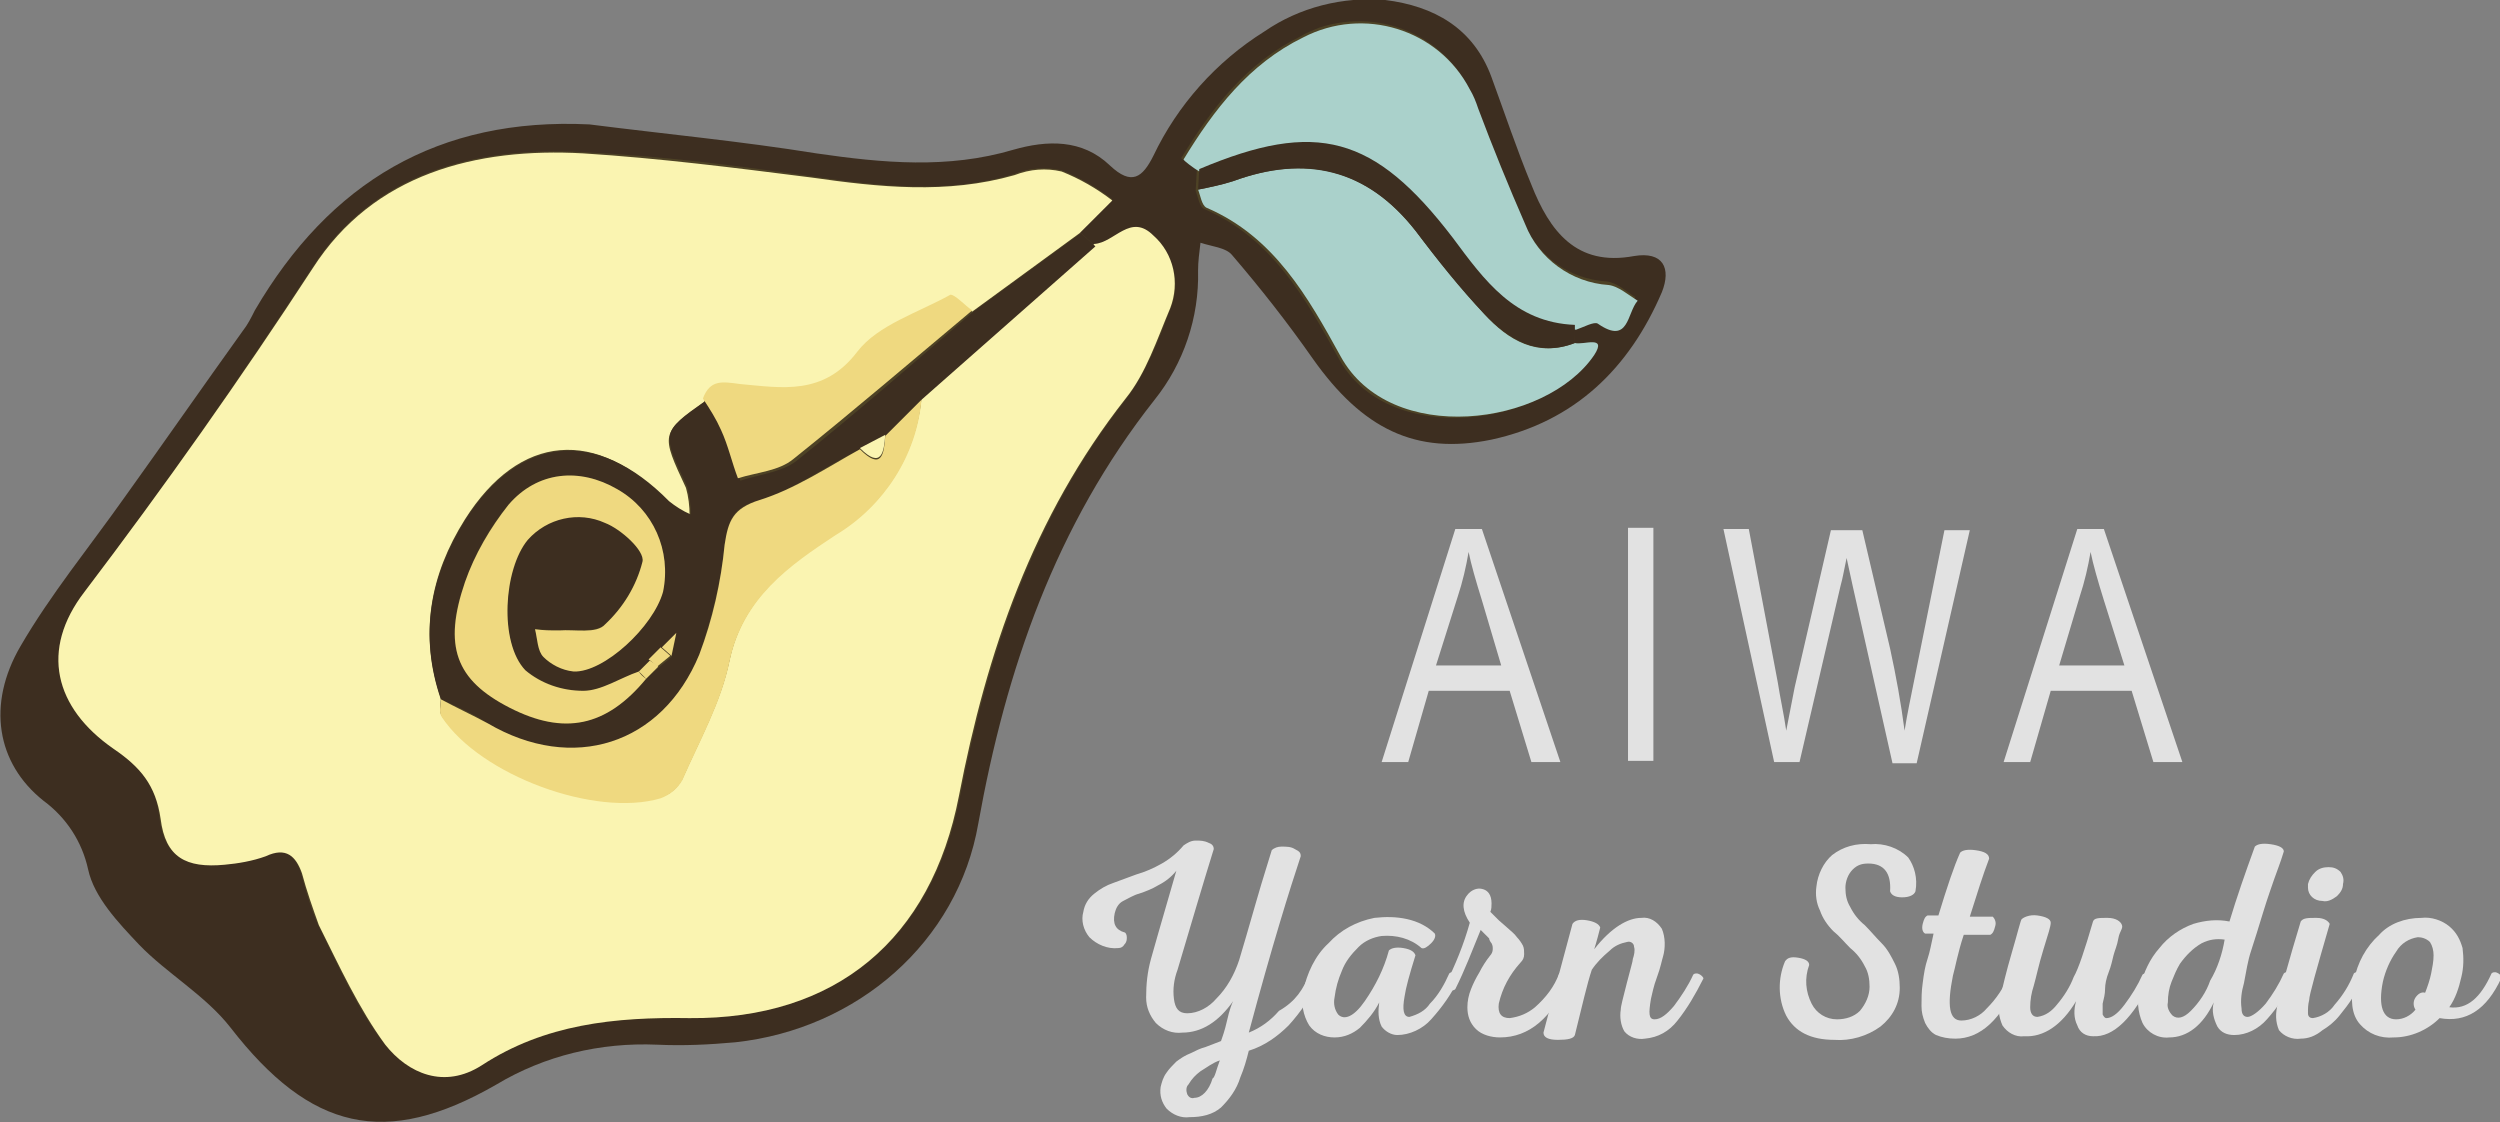 <?xml version="1.0" encoding="utf-8"?>
<!-- Generator: Adobe Illustrator 24.0.3, SVG Export Plug-In . SVG Version: 6.00 Build 0)  -->
<svg version="1.1" id="Слой_1" xmlns="http://www.w3.org/2000/svg" xmlns:xlink="http://www.w3.org/1999/xlink" x="0px" y="0px"
	 viewBox="0 0 207 92.9" style="enable-background:new 0 0 207 92.9;" xml:space="preserve">
<rect x="0" y="0" width="207" height="92.9" fill="#808080" stroke="none"/>
<style type="text/css">
	.st0{fill:#3D2E20;}
	.st1{fill:#4D4225;}
	.st2{fill:#FAF4B1;}
	.st3{fill:#AAD1CB;}
	.st4{fill:#EFD980;}
	.st5{fill:#E2E2E2;}
</style>
<title>aiwayarn</title>
<path class="st0" d="M41.1,89.8c-9.2,5.3-15.4,3.8-22-4.7c-2.1-2.7-5.3-4.5-7.6-6.9c-1.7-1.8-3.7-3.9-4.2-6.2
	c-0.5-2.3-1.8-4.3-3.7-5.7c-3.9-3.1-4.7-8-1.9-12.8c2.5-4.3,5.7-8.2,8.6-12.3c3.3-4.6,6.5-9.2,9.8-13.8c0.4-0.5,0.7-1.1,1-1.7
	c6.2-10.6,15.2-16,27.7-15.4c6.3,0.8,12.6,1.4,18.8,2.4c5.5,0.8,10.9,1.3,16.3-0.3c2.8-0.8,5.7-0.9,8,1.3c1.8,1.7,2.7,1,3.6-0.8
	c2-4.2,5.2-7.8,9.2-10.3c2.9-2,6.5-2.9,10-2.6c4,0.5,7.3,2.3,8.8,6.4c1.1,3,2.1,6,3.3,8.9c1.5,3.8,3.7,6.8,8.5,5.9
	c2.4-0.4,3.1,1,2.3,3c-2.7,6.3-7.2,10.7-14.1,12.2c-6.3,1.3-10.7-0.9-14.8-6.7c-2.1-3-4.3-5.8-6.7-8.6c-0.5-0.6-1.7-0.7-2.6-1
	c-0.1,0.8-0.2,1.6-0.2,2.3c0.1,3.9-1.2,7.7-3.6,10.7c-8.2,10.4-12.3,22.3-14.6,35.1C79.3,78,71,85.2,60.9,86.3
	c-2.2,0.2-4.3,0.3-6.5,0.2C49.7,86.3,45.1,87.4,41.1,89.8"/>
<path class="st1" d="M130.4,28.4l-0.1-1.4c0.6-0.2,1.5-0.7,1.8-0.5c2.6,1.9,2.5-0.8,3.3-1.9c-0.8-0.5-1.5-1.2-2.4-1.3
	c-3.1-0.2-5.7-2.1-6.9-5c-1.3-3.2-2.6-6.4-3.9-9.6c-1.8-5.4-7.6-8.2-13-6.4c-0.5,0.2-1,0.4-1.5,0.7c-4.5,2.2-7.4,6-9.9,10.1
	c0,0,0.9,0.6,1.3,1l-0.1,1.7c0.2,0.5,0.3,1.3,0.7,1.5c5.6,2.4,8.4,7.4,11.1,12.3c4,7.5,16.9,5.8,21-0.1
	C133.2,27.8,131.1,28.6,130.4,28.4z"/>
<path class="st1" d="M39.9,88.2c5.3-3.4,11.1-4,17.2-3.9c12.2,0.1,20.1-6.6,22.4-18.4s6.1-23.1,13.7-32.8c1.7-2.2,2.7-4.9,3.7-7.5
	c0.9-2.1,0.3-4.5-1.4-6c-1.9-2-3.3,0.6-4.9,0.7l-1.2-1.1l2.7-2.7c-1.3-1-2.7-1.8-4.2-2.4c-1.3-0.3-2.7-0.2-3.9,0.3
	c-5.6,1.7-11.2,1-16.8,0.2c-6.3-0.9-12.5-1.7-18.9-2c-8.9-0.5-17.4,1.7-22.4,9.5C19.9,31.3,13.7,40.2,7,49
	c-3.7,4.8-2.5,9.6,2.3,12.9c2.2,1.5,3.6,3,3.9,5.8c0.4,3.2,2.1,4.1,5.3,3.8c1.2,0,2.3-0.3,3.4-0.7c1.7-0.7,2.5,0,3,1.4
	c0.4,1.5,0.8,2.9,1.4,4.3c1.7,3.4,3.2,6.9,5.5,9.9C33.7,88.9,36.7,90.1,39.9,88.2"/>
<path class="st2" d="M39.9,88.2c-3.1,2-6.1,0.7-8-1.7c-2.2-3-3.8-6.5-5.5-9.9c-0.5-1.4-1-2.8-1.4-4.3c-0.5-1.4-1.3-2.2-3-1.4
	c-1.1,0.4-2.3,0.6-3.4,0.7c-3.2,0.3-4.9-0.6-5.3-3.8c-0.4-2.8-1.7-4.3-3.9-5.8C4.5,58.6,3.3,53.8,7,49c6.6-8.7,12.9-17.6,18.9-26.8
	c5-7.8,13.5-10,22.4-9.5c6.3,0.4,12.6,1.2,18.9,2c5.6,0.8,11.2,1.4,16.8-0.2c1.3-0.5,2.6-0.6,3.9-0.3c1.5,0.6,2.9,1.4,4.2,2.4
	l-2.7,2.7l-8.9,6.5c-0.6-0.4-1.4-1.2-1.7-1.1c-2.7,1.4-6,2.4-7.7,4.7c-2.8,3.7-6.2,3-9.7,2.7c-1.5-0.1-2.5-0.4-3.1,1.2
	c-3.6,2.6-3.6,2.6-1.5,7.1c0.2,0.7,0.3,1.5,0.3,2.3c-0.6-0.3-1.2-0.6-1.8-1.1C49.4,35.3,43,35.9,38.5,43c-2.9,4.6-3.8,9.5-2,14.8
	c0,0.5-0.2,1.1,0.1,1.5c3.2,4.7,12.8,8.2,18.1,6.7c0.8-0.2,1.4-0.8,1.8-1.5c1.4-3.2,3.2-6.4,3.9-9.8c1.1-5.3,5-8,8.8-10.5
	c4-2.4,6.6-6.5,7.1-11.2l14.3-12.8c1.7-0.1,3-2.6,4.9-0.7c1.7,1.5,2.2,3.9,1.4,6c-1.1,2.6-2,5.4-3.7,7.5
	C85.5,42.8,81.7,54,79.4,65.9S69.2,84.4,57.1,84.3C50.9,84.2,45.1,84.8,39.9,88.2"/>
<path class="st0" d="M36.5,57.9c-1.8-5.3-0.9-10.1,2-14.8c4.5-7.1,10.9-7.7,16.9-1.6c0.5,0.4,1.1,0.8,1.8,1.1c0-0.8-0.1-1.5-0.3-2.3
	c-2.1-4.5-2.2-4.5,1.5-7.1c0.6,0.8,1.1,1.7,1.5,2.6c0.5,1.3,0.9,2.6,1.4,4c1.5-0.5,3.4-0.7,4.6-1.6c5-4,9.8-8.2,14.7-12.4l8.9-6.5
	l1.2,1.1L76.3,33.1l-3,3l-2.1,1.1c-2.8,1.4-5.4,3.3-8.3,4.2C60.7,42,60.3,43,60,45.1c-0.3,3.1-1.1,6.2-2.1,9.1
	c-3.1,7.6-10.5,9.9-17.5,5.7C39.2,59.1,37.8,58.5,36.5,57.9z M54.5,55.3l1.1-0.9l0.4-1.9l-1.2,1.2l-1,1l-0.9,0.9
	c-1.5,0.6-3.1,1.6-4.6,1.6c-1.7,0-3.4-0.6-4.8-1.7c-2.2-2.2-1.8-8.3,0.2-10.8c1.5-1.9,4.2-2.5,6.4-1.4c1.3,0.5,3.3,2.3,3.1,3.2
	c-0.5,2-1.6,3.8-3.1,5.2c-0.7,0.7-2.5,0.4-3.8,0.5c-0.7,0-1.3-0.1-2-0.1c0.2,0.8,0.2,1.8,0.7,2.3c0.7,0.7,1.6,1.1,2.5,1.2
	c2.5,0.1,6.6-3.8,7.4-6.6c0.7-3.3-0.8-6.8-3.8-8.5c-3.2-1.8-6.6-1.5-9,1.3c-1.6,1.9-2.8,4.1-3.6,6.4c-1.9,5.2-0.7,8.1,3.7,10.4
	c4.4,2.3,8,1.6,11.3-2.4L54.5,55.3z"/>
<path class="st3" d="M99.3,14.2c-0.5-0.3-1.3-0.9-1.3-1c2.5-4.1,5.4-7.9,9.9-10.1c5-2.6,11.2-0.7,13.8,4.3c0.3,0.5,0.5,1,0.7,1.6
	c1.2,3.2,2.5,6.4,3.9,9.6c1.1,2.8,3.8,4.8,6.9,5c0.8,0.1,1.6,0.8,2.4,1.3c-0.9,1-0.7,3.7-3.3,1.9c-0.3-0.2-1.2,0.3-1.8,0.5
	c-4.9-0.2-7.4-3.7-10.1-7.2C113.9,11.3,109,10.1,99.3,14.2z"/>
<path class="st3" d="M130.4,28.4c0.7,0.2,2.7-0.7,1.6,1c-4,5.9-16.9,7.6-21,0.1c-2.7-4.9-5.5-9.9-11.1-12.3c-0.4-0.2-0.5-1-0.7-1.5
	c1-0.2,1.9-0.4,2.9-0.7c6-2.2,11-1.1,15.1,4.1c1.8,2.4,3.7,4.7,5.7,6.9S127.3,29.6,130.4,28.4z"/>
<path class="st0" d="M130.4,28.4c-3.1,1.2-5.5-0.3-7.5-2.4s-3.9-4.5-5.7-6.9c-4-5.1-9.1-6.3-15.1-4.1c-0.9,0.3-1.9,0.5-2.9,0.7
	l0.1-1.7c9.7-4.1,14.5-2.8,21,5.7c2.6,3.5,5.1,7,10.1,7.2L130.4,28.4z"/>
<path class="st4" d="M36.5,57.9c1.3,0.7,2.6,1.3,3.9,2c7,4.1,14.4,1.8,17.5-5.7c1.1-2.9,1.8-6,2.1-9.1c0.3-2,0.7-3,2.9-3.7
	c2.9-0.9,5.6-2.7,8.3-4.2c1.8,1.8,2,0.4,2.1-1.1l3-3c-0.4,4.6-3.1,8.8-7.1,11.2c-3.8,2.5-7.7,5.2-8.8,10.5c-0.7,3.4-2.5,6.6-3.9,9.8
	c-0.4,0.7-1,1.2-1.8,1.5c-5.4,1.6-14.9-1.9-18.1-6.7C36.3,59,36.5,58.4,36.5,57.9z"/>
<path class="st4" d="M80.5,25.7C75.6,29.8,70.7,34,65.7,38c-1.2,1-3,1.1-4.6,1.6c-0.5-1.3-0.8-2.7-1.4-4c-0.4-0.9-0.9-1.7-1.5-2.6
	c0.6-1.6,1.6-1.4,3.1-1.2c3.4,0.3,6.9,1,9.7-2.7c1.7-2.2,5-3.2,7.7-4.7C79.1,24.4,79.9,25.3,80.5,25.7z"/>
<path class="st4" d="M53.5,56.2c-3.3,4-6.8,4.7-11.3,2.4s-5.5-5.1-3.7-10.4c0.8-2.3,2.1-4.5,3.6-6.4c2.4-2.8,5.9-3.1,9-1.3
	c3,1.7,4.5,5.1,3.8,8.5c-0.8,2.9-4.9,6.7-7.4,6.6c-1-0.1-1.9-0.6-2.5-1.2c-0.5-0.5-0.5-1.5-0.7-2.3c0.7,0.1,1.3,0.1,2,0.1
	c1.3-0.1,3.1,0.3,3.8-0.5c1.5-1.4,2.6-3.2,3.1-5.2c0.2-0.9-1.8-2.7-3.1-3.2c-2.2-1-4.8-0.4-6.4,1.4c-2,2.4-2.4,8.5-0.2,10.8
	c1.3,1.1,3,1.7,4.8,1.7c1.5,0,3.1-1.1,4.6-1.6C53,55.8,53.2,56,53.5,56.2z"/>
<path class="st2" d="M73.3,36c-0.1,1.4-0.3,2.9-2.1,1.1L73.3,36z"/>
<path class="st4" d="M54.8,53.6l1.2-1.2l-0.4,1.9L54.8,53.6z"/>
<path class="st4" d="M55.5,54.3l-1.1,0.9c-0.2-0.2-0.4-0.4-0.7-0.6l1-1L55.5,54.3z"/>
<path class="st4" d="M54.5,55.2l-1,1c-0.2-0.2-0.4-0.4-0.6-0.6l0.9-0.9C54,54.8,54.3,55,54.5,55.2z"/>
<path class="st5" d="M108.4,80.7c0.1-0.1,0.2-0.1,0.3-0.1c0.1,0,0.3,0.1,0.4,0.2c0.1,0.1,0.2,0.2,0.1,0.3c-0.6,1.4-1.5,2.7-2.5,3.8
	c-0.9,0.9-2,1.7-3.3,2.1c-0.2,0.8-0.4,1.5-0.7,2.2c-0.3,1-0.9,1.8-1.6,2.5c-0.7,0.6-1.6,0.8-2.6,0.8c-0.7,0.1-1.4-0.2-1.9-0.7
	c-0.4-0.5-0.6-1.1-0.5-1.8c0.1-0.4,0.2-0.8,0.5-1.2c0.2-0.3,0.5-0.6,0.8-0.9c0.4-0.3,0.7-0.5,1.2-0.7c0.4-0.2,0.8-0.4,1.2-0.5
	l1.3-0.5c0.1-0.3,0.3-0.8,0.5-1.7s0.4-1.4,0.5-1.6c-1.2,1.7-2.6,2.6-4.2,2.6c-0.8,0.1-1.6-0.2-2.2-0.8c-0.5-0.6-0.8-1.3-0.8-2.1
	c0-1.1,0.1-2.1,0.4-3.2c0.1-0.4,0.8-2.8,2.1-7.3c-0.4,0.5-0.9,0.9-1.5,1.2c-0.5,0.3-1,0.5-1.6,0.7c-0.4,0.1-0.9,0.4-1.3,0.6
	c-0.4,0.2-0.6,0.6-0.7,1c-0.2,0.9,0.1,1.4,0.8,1.6c0.1,0,0.2,0.2,0.2,0.4c0,0.2,0,0.4-0.2,0.6c-0.1,0.2-0.3,0.3-0.5,0.3
	c-0.9,0.1-1.8-0.3-2.4-0.9c-0.5-0.6-0.7-1.4-0.5-2.1c0.1-0.6,0.4-1.1,0.9-1.5c0.5-0.4,1-0.7,1.6-0.9l1.9-0.7
	c0.7-0.2,1.4-0.5,2.1-0.9c0.7-0.4,1.3-0.9,1.8-1.5c0.3-0.2,0.6-0.4,1-0.4c0.4,0,0.7,0,1.1,0.2c0.3,0.1,0.4,0.3,0.4,0.5
	c-0.9,2.9-1.9,6.3-3,10c-0.3,0.8-0.4,1.6-0.3,2.4c0.1,0.8,0.4,1.2,1.1,1.2c0.9,0,1.8-0.5,2.4-1.2c0.9-0.9,1.5-2,1.9-3.2
	c0.3-1,0.8-2.7,1.4-4.8s1.1-3.6,1.3-4.3c0.2-0.2,0.5-0.3,0.8-0.3c0.4,0,0.8,0,1.1,0.2c0.4,0.2,0.5,0.3,0.5,0.6
	c-0.9,2.7-2.4,7.5-4.3,14.6c1-0.4,1.8-1,2.5-1.8C107.3,82.9,107.9,81.9,108.4,80.7z M101,87.8c-0.6,0.2-1.1,0.6-1.6,0.9
	c-0.4,0.3-0.7,0.6-1,1.1c-0.2,0.2-0.2,0.5-0.1,0.8c0.1,0.2,0.3,0.4,0.6,0.3c0.6,0,1.2-0.6,1.5-1.6C100.6,89.2,100.7,88.6,101,87.8
	L101,87.8z"/>
<path class="st5" d="M113.8,76c0.9-0.1,1.8-0.1,2.7,0.1c0.9,0.2,1.7,0.6,2.3,1.2c0.1,0.2,0,0.5-0.3,0.8s-0.6,0.5-0.8,0.4
	c-0.9-0.8-2.1-1.1-3.3-1c-0.7,0.1-1.4,0.4-1.9,0.9c-0.6,0.6-1.1,1.2-1.4,2c-0.3,0.7-0.5,1.4-0.6,2.2c-0.1,0.5,0,1,0.3,1.4
	c0.5,0.5,1.3,0.2,2.2-1.1c0.9-1.3,1.6-2.7,2-4.2c0.2-0.2,0.6-0.3,1.2-0.2s0.9,0.3,1,0.6c-0.5,1.6-0.8,2.7-0.9,3.4
	c-0.2,1.1-0.1,1.7,0.4,1.7c0.7-0.2,1.3-0.5,1.7-1.1c0.7-0.7,1.2-1.6,1.6-2.5c0.1-0.1,0.2-0.1,0.3-0.1c0.1,0,0.3,0.1,0.4,0.2
	c0.1,0.1,0.2,0.2,0.1,0.3c-0.6,1.3-1.4,2.4-2.3,3.4c-0.7,0.8-1.8,1.3-2.8,1.3c-0.5,0-1-0.3-1.3-0.7c-0.3-0.6-0.3-1.3-0.2-2
	c-0.4,0.8-1,1.5-1.6,2.1c-0.6,0.5-1.3,0.8-2.1,0.8c-0.8,0-1.6-0.3-2.1-1c-0.5-0.8-0.7-1.9-0.5-2.8c0.3-1.5,1-3,2.1-4
	C111,77,112.3,76.3,113.8,76z"/>
<path class="st5" d="M120.5,81.9c-0.1,0.1-0.2,0.1-0.3,0.1c-0.1,0-0.3-0.1-0.4-0.2c-0.1-0.1-0.2-0.2-0.1-0.3c0.8-1.6,1.5-3.3,2-5.1
	c-0.6-0.9-0.7-1.7-0.2-2.3c0.3-0.4,0.8-0.6,1.2-0.5c0.5,0.1,0.8,0.5,0.8,1.2c0,0.2,0,0.5-0.1,0.7l0.7,0.7l0.8,0.7
	c0.2,0.2,0.5,0.4,0.7,0.7c0.2,0.2,0.4,0.5,0.5,0.7c0.1,0.2,0.1,0.5,0.1,0.7c0,0.3-0.1,0.5-0.3,0.7c-0.9,1-1.5,2.1-1.8,3.4
	c-0.1,0.8,0.2,1.2,0.9,1.2c0.8-0.1,1.5-0.4,2.1-0.9c0.9-0.8,1.6-1.7,2-2.8c0.1-0.1,0.2-0.1,0.3,0c0.1,0,0.3,0.1,0.4,0.2
	c0.1,0.1,0.2,0.2,0.1,0.3c-1.4,3.2-3.3,4.8-5.7,4.8c-0.7,0-1.5-0.2-2-0.7c-0.5-0.5-0.7-1.1-0.7-1.8c0-0.5,0.1-1,0.3-1.5
	c0.2-0.5,0.4-0.9,0.7-1.4c0.2-0.4,0.5-0.9,0.9-1.4c0.1-0.1,0.2-0.3,0.2-0.5c0-0.2,0-0.3-0.1-0.5c-0.1-0.1-0.2-0.3-0.2-0.4
	c-0.1-0.1-0.2-0.2-0.4-0.4s-0.3-0.3-0.3-0.3C121.9,78.7,121.3,80.3,120.5,81.9z"/>
<path class="st5" d="M135.9,76c0.7-0.1,1.3,0.3,1.7,0.9c0.3,0.7,0.3,1.6,0.1,2.3c-0.1,0.3-0.2,0.9-0.5,1.7s-0.4,1.4-0.5,1.8
	c-0.2,1.2-0.2,1.7,0.3,1.7s1-0.4,1.6-1.1c0.6-0.8,1.2-1.7,1.6-2.6c0.1-0.1,0.2-0.1,0.3-0.1c0.1,0,0.3,0.1,0.4,0.2
	c0.1,0.1,0.2,0.2,0.1,0.3c-0.6,1.2-1.3,2.4-2.1,3.4c-0.7,0.9-1.6,1.4-2.7,1.5c-0.6,0.1-1.3-0.1-1.7-0.6c-0.3-0.5-0.4-1.2-0.3-1.8
	c0-0.3,0.2-1,0.5-2.2s0.5-1.8,0.5-2c0.1-0.3,0.2-0.7,0.1-1c0-0.3-0.3-0.5-0.6-0.4c0,0,0,0,0,0c-0.5,0.1-1,0.3-1.4,0.7
	c-0.6,0.5-1.1,1-1.5,1.6c-0.4,1.2-0.8,3-1.4,5.4c-0.1,0.3-0.6,0.4-1.4,0.4s-1.2-0.2-1.2-0.6c0.2-0.8,1-3.8,2.4-9
	c0.2-0.3,0.6-0.4,1.2-0.3s1,0.3,1.1,0.6c-0.3,1.2-0.5,1.8-0.5,1.8C133.4,76.8,134.8,76,135.9,76z"/>
<path class="st5" d="M158.6,73.8c-0.1,0.3-0.5,0.5-1.1,0.5s-0.9-0.2-1-0.5c0.1-1.5-0.5-2.3-1.8-2.3c-0.5,0-0.9,0.1-1.3,0.5
	c-0.4,0.4-0.6,1-0.6,1.5c0,0.6,0.1,1.1,0.4,1.6c0.3,0.6,0.7,1.1,1.2,1.5c0.5,0.5,0.9,1,1.4,1.5c0.5,0.5,0.8,1.1,1.1,1.7
	c0.3,0.6,0.4,1.3,0.4,2c0,1.3-0.6,2.4-1.6,3.2c-1.1,0.8-2.5,1.2-3.8,1.1c-2,0-3.3-0.7-4-2c-0.7-1.4-0.7-3.1-0.1-4.5
	c0.2-0.3,0.5-0.4,1.1-0.3s0.9,0.3,0.9,0.6c-0.4,1.1-0.3,2.2,0.2,3.2c0.4,0.8,1.2,1.3,2.1,1.3c0.7,0,1.4-0.2,1.9-0.7
	c0.5-0.6,0.8-1.3,0.8-2c0-0.6-0.1-1.2-0.4-1.7c-0.3-0.6-0.7-1.1-1.2-1.5c-0.5-0.5-0.9-1-1.4-1.4c-0.5-0.5-0.9-1.1-1.1-1.7
	c-0.3-0.6-0.4-1.3-0.3-2c0.1-1,0.6-2,1.3-2.6c0.9-0.7,2-1,3.2-0.9c1.1-0.1,2.3,0.3,3.1,1.1C158.5,71.7,158.8,72.7,158.6,73.8z"/>
<path class="st5" d="M161.9,86c-0.6,0-1.1-0.1-1.6-0.3c-0.4-0.2-0.7-0.6-0.9-1c-0.2-0.5-0.3-0.9-0.3-1.4c0-0.6,0-1.2,0.1-1.9
	c0.1-0.8,0.2-1.4,0.4-2s0.3-1.2,0.5-2.1h-0.7c-0.2-0.1-0.3-0.4-0.2-0.8s0.2-0.6,0.4-0.7h0.9c0.7-2.3,1.3-4.1,1.8-5.2
	c0.2-0.2,0.6-0.3,1.3-0.2s1.1,0.3,1.1,0.7c-0.5,1.3-1,2.9-1.6,4.8h1.9c0.2,0.2,0.3,0.5,0.2,0.8c-0.1,0.4-0.2,0.6-0.4,0.7h-2.2
	c-0.5,1.5-0.7,2.7-0.9,3.4c-0.5,2.5-0.3,3.7,0.7,3.7c0.8,0,1.6-0.4,2.1-1c0.8-0.8,1.4-1.7,1.8-2.7c0.1-0.1,0.2-0.1,0.3-0.1
	c0.1,0,0.3,0.1,0.4,0.2c0.1,0.1,0.2,0.2,0.1,0.3C165.7,84.4,164,86,161.9,86z"/>
<path class="st5" d="M173.3,76.3c0.1-0.3,0.5-0.3,1.2-0.3s1.1,0.3,1.2,0.6s-0.2,0.5-0.3,1.1s-0.3,1-0.4,1.4s-0.2,0.9-0.4,1.4
	s-0.3,1-0.3,1.4s-0.1,0.8-0.2,1.2c0,0.3,0,0.6,0,0.9c0.1,0.2,0.2,0.3,0.3,0.3c0.4,0,0.9-0.3,1.5-1.1c0.6-0.8,1.1-1.6,1.5-2.5
	c0.1-0.1,0.2-0.1,0.3-0.1c0.1,0,0.3,0.1,0.4,0.2c0.1,0.1,0.2,0.2,0.1,0.3c-1.6,3.2-3.2,4.8-4.9,4.7c-0.6,0-1.1-0.3-1.3-0.9
	c-0.3-0.6-0.3-1.3-0.1-2c-1.2,2-2.7,3-4.3,2.9c-0.7,0.1-1.4-0.3-1.8-0.9c-0.3-0.7-0.4-1.4-0.2-2.2c0.2-0.9,0.5-2.2,1-3.9
	c0.5-1.7,0.7-2.6,0.8-2.7s0.6-0.4,1.3-0.3s1.1,0.3,1.1,0.6s-0.2,0.9-0.6,2.2s-0.6,2.3-0.8,3c-0.2,0.6-0.3,1.2-0.3,1.8
	c0,0.5,0.2,0.8,0.6,0.8c0.7-0.1,1.2-0.5,1.6-1c0.6-0.7,1.1-1.5,1.4-2.3C172.1,80.2,172.6,78.7,173.3,76.3z"/>
<path class="st5" d="M186.7,70.1c0.2-0.2,0.6-0.3,1.3-0.2s1.1,0.3,1.1,0.6c-0.3,1-0.6,1.7-0.8,2.3s-0.5,1.4-0.9,2.7s-0.7,2.3-1,3.2
	s-0.4,1.7-0.6,2.7c-0.2,0.7-0.3,1.4-0.2,2.1c0,0.5,0.2,0.7,0.5,0.7s0.9-0.4,1.5-1.1c0.6-0.8,1.1-1.6,1.5-2.5
	c0.1-0.1,0.2-0.1,0.3-0.1c0.1,0,0.3,0.1,0.4,0.2c0.1,0.1,0.2,0.2,0.1,0.3c-0.5,1.2-1.3,2.4-2.2,3.4c-0.7,0.8-1.7,1.3-2.7,1.3
	c-0.6,0-1.1-0.2-1.4-0.7c-0.3-0.6-0.5-1.3-0.3-2c-0.9,1.9-2.2,2.9-3.7,2.9c-0.9,0.1-1.8-0.4-2.2-1.2c-0.4-0.9-0.5-2-0.2-3
	c0.3-1.2,0.8-2.3,1.6-3.2c0.7-0.9,1.7-1.6,2.8-2c1-0.3,2-0.4,3-0.2C185.2,74.3,185.9,72.3,186.7,70.1z M184.2,77.8
	c-0.7-0.1-1.3,0-1.9,0.3c-0.7,0.4-1.3,1-1.8,1.7c-0.3,0.5-0.5,1-0.7,1.5c-0.2,0.5-0.3,1.1-0.3,1.7c-0.1,0.4,0.1,0.8,0.4,1.1
	c0.4,0.3,0.9,0.2,1.5-0.4c0.7-0.7,1.3-1.6,1.6-2.5C183.6,80.2,184,79,184.2,77.8z"/>
<path class="st5" d="M190.5,86c-0.7,0.1-1.4-0.2-1.8-0.7c-0.3-0.7-0.3-1.4-0.1-2.2c0.3-1.3,0.9-3.5,1.9-6.8c0.2-0.3,0.6-0.3,1.3-0.3
	s1,0.3,1.1,0.5c-1.1,3.8-1.7,5.9-1.7,6.3c-0.1,0.4-0.1,0.7-0.1,1.1c0,0.3,0.2,0.4,0.4,0.4c0.7-0.1,1.4-0.5,1.8-1.1
	c0.7-0.8,1.2-1.6,1.6-2.6c0.1-0.1,0.2-0.1,0.3-0.1c0.1,0,0.3,0.1,0.4,0.2c0.1,0.1,0.2,0.2,0.1,0.3c-0.3,0.6-0.6,1.1-0.9,1.6
	c-0.3,0.5-0.7,1-1.1,1.5c-0.4,0.5-0.9,0.9-1.4,1.2C191.7,85.8,191.1,86,190.5,86z M192.3,74.6c-0.7,0-1.2-0.5-1.2-1.1
	c0-0.1,0-0.2,0-0.3c0.1-0.4,0.3-0.7,0.6-1c0.3-0.3,0.7-0.4,1.1-0.4c0.4,0,0.7,0.1,1,0.4c0.2,0.3,0.3,0.6,0.2,1c0,0.4-0.2,0.7-0.5,1
	C193.1,74.5,192.7,74.7,192.3,74.6L192.3,74.6z"/>
<path class="st5" d="M200.5,76c0.8-0.1,1.7,0.2,2.3,0.7c0.6,0.5,0.9,1.1,1.1,1.8c0.1,0.8,0.1,1.6-0.1,2.4c-0.2,0.9-0.5,1.8-1,2.5
	c1.5,0.2,2.6-0.8,3.5-2.8c0.1-0.1,0.2-0.1,0.3-0.1c0.1,0,0.3,0.1,0.4,0.2c0.1,0.1,0.2,0.2,0.1,0.3c-1.2,2.6-2.9,3.7-5.1,3.3
	c-1,1-2.4,1.6-3.8,1.6c-1.1,0.1-2.1-0.3-2.8-1.1c-0.7-0.8-0.8-2-0.5-3.6c0.3-1.5,1-2.8,2.1-3.8C197.8,76.5,199.1,76,200.5,76z
	 M200.2,77.6c-0.7,0.1-1.4,0.5-1.8,1.2c-0.5,0.7-0.9,1.6-1.1,2.5c-0.4,2,0,3.1,1.1,3.1c0.6,0,1.2-0.3,1.6-0.8c-0.2-0.3-0.2-0.7,0-1
	c0.2-0.3,0.5-0.5,0.8-0.4c0.2-0.5,0.4-1.1,0.5-1.6c0.1-0.5,0.2-1,0.2-1.5c0-0.4-0.1-0.8-0.3-1.1C200.9,77.7,200.5,77.6,200.2,77.6
	L200.2,77.6z"/>
<path class="st5" d="M114.4,63.1l6.1-19.3h2.2l6.5,19.3h-2.4l-1.8-5.9h-6.7l-1.7,5.9H114.4z M118.9,55.1h5.4l-1.6-5.4
	c-0.5-1.6-0.9-3-1.1-4c-0.2,1.2-0.5,2.5-0.9,3.7L118.9,55.1z"/>
<path class="st5" d="M134.8,63.1V43.7h2.1v19.3H134.8z"/>
<path class="st5" d="M146.9,63.1l-4.2-19.3h2.1l2.4,12.7c0.2,1.3,0.5,2.6,0.7,4l0.7-3.6l3-13h2.6l2.3,9.8c0.5,2.3,0.9,4.5,1.2,6.8
	c0.2-1.3,0.5-2.7,0.8-4.2l2.5-12.4h2.1l-4.4,19.3h-2l-3.3-14.7l-0.5-2.3c-0.2,0.9-0.3,1.6-0.5,2.3L149,63.1H146.9z"/>
<path class="st5" d="M165.9,63.1l6.1-19.3h2.2l6.5,19.3h-2.4l-1.8-5.9h-6.7l-1.7,5.9H165.9z M170.5,55.1h5.4l-1.7-5.4
	c-0.5-1.6-0.9-3-1.1-4c-0.2,1.2-0.5,2.5-0.9,3.7L170.5,55.1z"/>
</svg>
